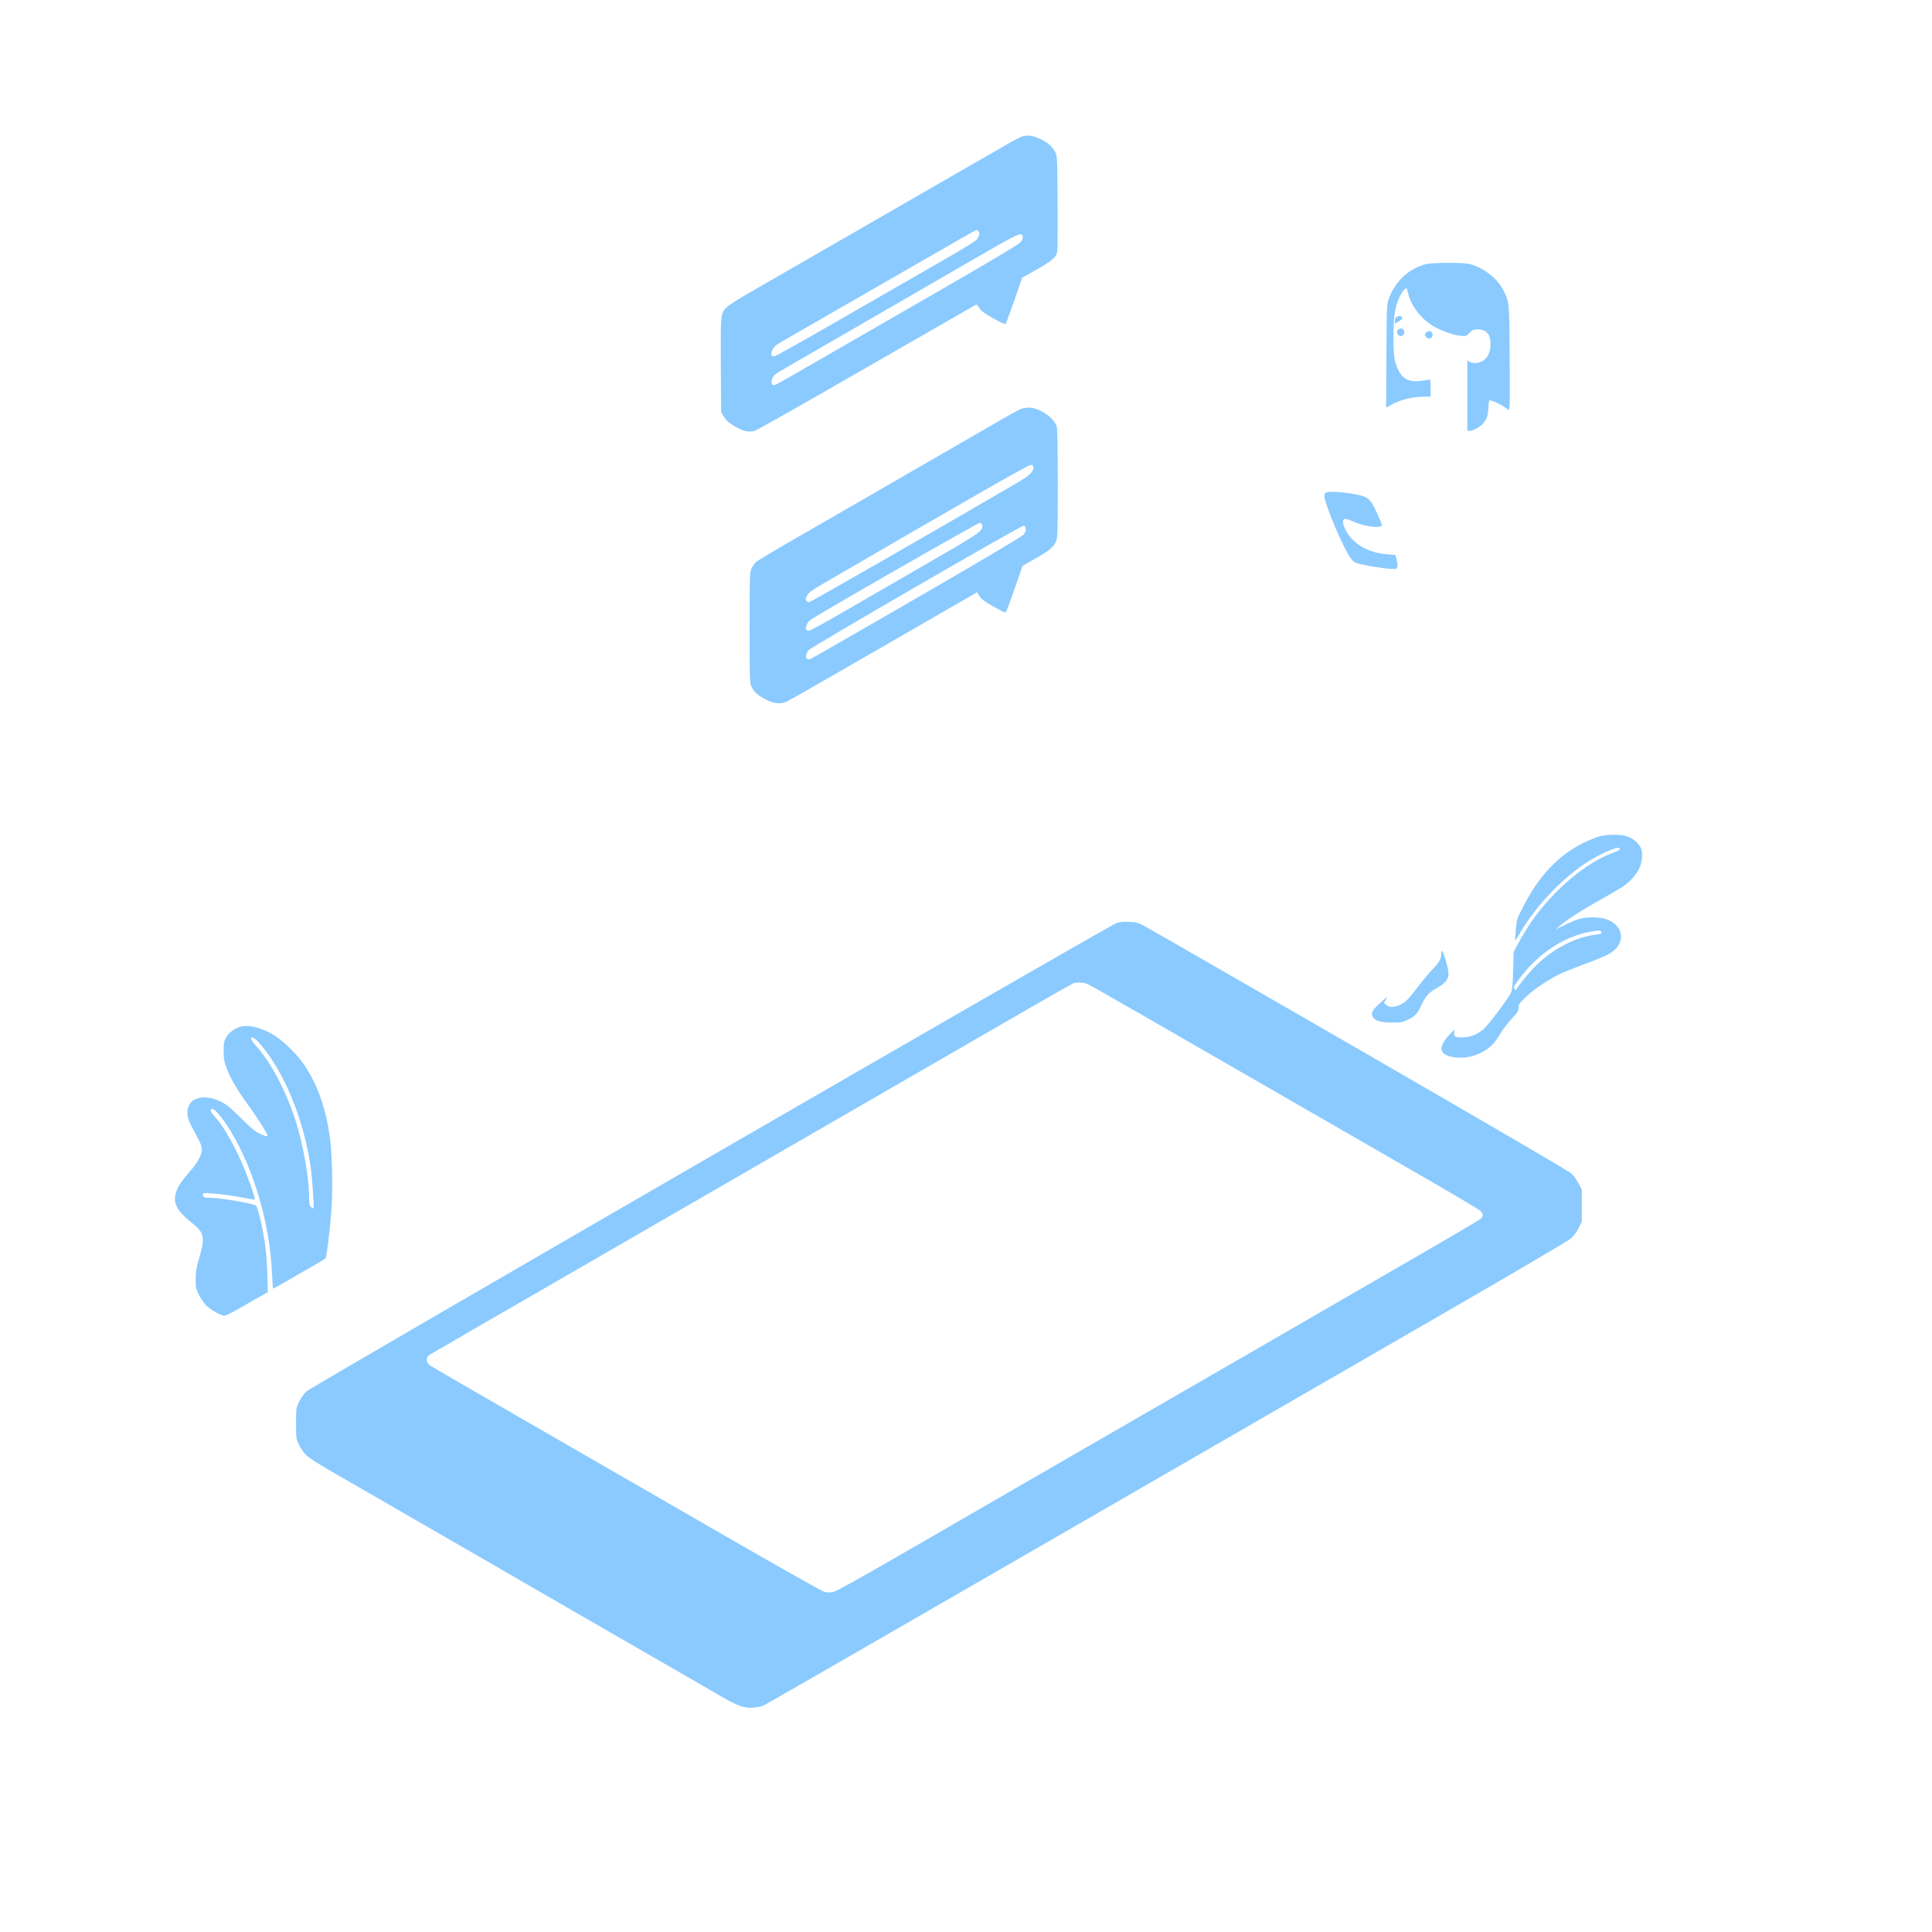 <?xml version="1.0" standalone="no"?>
<!DOCTYPE svg PUBLIC "-//W3C//DTD SVG 20010904//EN"
 "http://www.w3.org/TR/2001/REC-SVG-20010904/DTD/svg10.dtd">
<svg version="1.0" xmlns="http://www.w3.org/2000/svg"
 width="2000pt" height="2000pt" viewBox="0 0 2000 2000"
 preserveAspectRatio="xMidYMid meet">

<g transform="translate(0,2000) scale(0.1,-0.1)"
fill="#8acaff" stroke="none">
<path d="M10579 18587 c-20 -8 -90 -44 -155 -82 -202 -115 -1224 -704 -1319
-759 -49 -29 -169 -98 -265 -153 -96 -56 -337 -194 -535 -308 -198 -114 -447
-258 -554 -319 -106 -61 -209 -126 -227 -145 -65 -66 -65 -63 -62 -602 l3
-486 30 -49 c24 -38 48 -59 109 -96 87 -52 144 -65 208 -48 24 7 546 302 1161
657 615 354 1124 646 1130 649 7 2 22 -13 34 -33 17 -30 47 -53 143 -107 71
-41 125 -65 130 -60 4 5 45 115 90 244 l81 235 150 85 c168 95 205 128 214
192 3 24 5 255 3 513 -3 460 -3 471 -25 511 -30 57 -72 94 -147 132 -75 38
-145 48 -197 29z m-449 -982 c16 -19 6 -57 -23 -89 -12 -14 -150 -99 -307
-189 -157 -90 -616 -354 -1020 -587 -404 -233 -747 -426 -761 -428 -34 -5 -43
18 -25 61 18 44 26 49 226 164 96 55 515 296 930 535 826 476 952 548 961 548
4 0 12 -7 19 -15z m458 -57 c2 -20 -6 -36 -30 -61 -20 -22 -348 -217 -853
-507 -451 -260 -1010 -583 -1243 -717 -232 -135 -431 -247 -441 -250 -13 -3
-23 2 -31 16 -13 26 8 77 43 102 12 9 199 118 415 242 623 361 1142 660 1632
944 475 275 502 287 508 231z"/>
<path d="M14763 17266 c-175 -43 -321 -178 -385 -356 -23 -64 -23 -70 -26
-598 l-3 -532 64 35 c83 45 200 75 309 78 l88 2 0 88 c0 48 -3 87 -7 87 -5 0
-39 -5 -78 -11 -132 -19 -199 10 -249 110 -42 84 -51 144 -51 346 0 209 14
300 61 406 29 64 71 112 78 88 2 -8 9 -34 16 -59 35 -131 149 -270 275 -336
85 -45 198 -84 264 -90 55 -6 58 -5 93 30 31 31 42 36 82 36 94 0 136 -48 136
-157 0 -68 -28 -133 -72 -164 -41 -29 -110 -36 -143 -15 l-25 16 0 -365 0
-365 23 0 c33 1 98 33 130 66 46 46 60 83 65 172 4 79 6 82 26 76 43 -13 111
-45 140 -68 17 -12 37 -26 44 -30 11 -7 13 89 10 536 -4 600 -3 582 -71 713
-65 123 -216 235 -355 264 -72 15 -374 13 -439 -3z"/>
<path d="M14458 16719 c-11 -6 -18 -22 -18 -40 l0 -30 31 18 c44 26 56 42 38
54 -18 11 -30 11 -51 -2z"/>
<path d="M14470 16585 c-26 -32 13 -81 48 -59 34 22 22 74 -18 74 -10 0 -23
-7 -30 -15z"/>
<path d="M14772 16564 c-27 -19 -28 -36 -3 -58 25 -23 61 -6 61 29 0 33 -30
49 -58 29z"/>
<path d="M10564 15766 c-17 -8 -104 -56 -195 -108 -488 -282 -730 -421 -1174
-678 -269 -156 -546 -315 -615 -355 -528 -303 -729 -421 -753 -443 -15 -14
-36 -44 -47 -67 -19 -40 -20 -62 -20 -614 0 -555 1 -573 20 -612 29 -55 68
-90 151 -132 77 -40 143 -47 204 -24 17 7 276 153 575 326 300 173 739 426
975 562 l430 248 23 -38 c18 -30 48 -54 137 -105 63 -36 121 -66 128 -66 14 0
34 53 148 383 l33 98 134 77 c148 84 186 116 213 177 17 37 19 79 19 595 0
342 -4 569 -10 591 -26 94 -180 199 -289 199 -31 -1 -70 -7 -87 -14z m134
-601 c6 -41 -40 -88 -148 -151 -691 -405 -2159 -1248 -2174 -1248 -10 -1 -23
7 -30 17 -9 14 -7 25 10 54 17 29 50 54 150 112 1507 877 2142 1241 2164 1238
17 -1 26 -9 28 -22z m-530 -605 c6 -60 -11 -71 -649 -439 -338 -195 -729 -421
-870 -503 -141 -81 -266 -148 -278 -148 -12 0 -24 7 -27 15 -8 20 12 68 39 93
42 38 1742 1012 1762 1010 13 -2 21 -12 23 -28z m450 -35 c2 -21 -5 -39 -25
-62 -18 -20 -403 -248 -1078 -639 -577 -333 -1071 -618 -1098 -631 -39 -21
-50 -23 -63 -12 -18 15 -12 50 15 87 22 31 2200 1292 2226 1289 14 -1 21 -11
23 -32z"/>
<path d="M13723 14899 c-7 -7 -13 -23 -13 -36 0 -49 110 -334 195 -503 64
-130 92 -170 130 -185 43 -19 239 -54 342 -62 82 -6 82 -6 88 20 4 14 1 47 -7
74 l-14 48 -84 7 c-206 16 -366 114 -437 265 -27 59 -27 96 1 101 10 2 49 -10
87 -28 106 -49 274 -72 294 -40 6 10 -73 186 -107 238 -15 21 -42 47 -62 56
-83 39 -387 72 -413 45z"/>
<path d="M16565 11344 c-33 -8 -110 -39 -170 -68 -267 -131 -471 -348 -639
-685 -53 -104 -56 -114 -64 -218 -6 -59 -9 -109 -7 -111 1 -1 26 37 54 86 154
262 411 537 659 706 144 98 344 188 366 166 14 -14 1 -23 -59 -45 -289 -104
-628 -392 -858 -725 -36 -53 -91 -143 -122 -200 l-56 -105 -5 -190 c-4 -146
-9 -199 -22 -230 -24 -57 -241 -345 -288 -382 -72 -57 -123 -77 -202 -81 -86
-5 -107 6 -98 52 l6 30 -40 -39 c-63 -61 -102 -128 -98 -167 5 -50 67 -80 175
-86 100 -5 192 20 282 78 66 43 103 84 157 178 22 36 72 101 112 144 64 69 72
82 72 117 0 35 7 45 76 111 94 89 255 195 379 250 52 22 166 67 255 100 88 32
189 74 223 93 180 98 167 293 -24 361 -70 25 -202 26 -284 2 -54 -16 -196 -81
-235 -108 -8 -6 5 8 30 31 65 59 212 156 390 256 269 152 290 165 349 223 76
74 112 147 119 233 3 49 0 75 -13 102 -25 53 -86 103 -146 121 -65 20 -193 19
-274 0z m13 -996 c3 -13 -8 -18 -55 -23 -206 -24 -434 -139 -612 -310 -71 -69
-176 -194 -210 -252 -9 -16 -12 -16 -21 -3 -15 22 -15 22 50 110 192 258 458
435 733 485 88 16 111 15 115 -7z"/>
<path d="M11555 10443 c-86 -31 -8334 -4800 -8383 -4847 -24 -22 -57 -70 -75
-106 -32 -65 -32 -65 -32 -225 0 -160 0 -160 32 -225 18 -36 51 -84 75 -106
24 -23 135 -95 248 -160 113 -65 374 -215 580 -334 206 -120 449 -260 540
-312 91 -52 309 -178 485 -280 176 -102 397 -229 490 -283 94 -54 357 -206
585 -338 228 -131 537 -309 685 -395 149 -85 322 -185 385 -222 63 -37 190
-110 281 -163 189 -110 256 -133 356 -124 34 4 76 12 95 20 18 8 978 560 2133
1227 2185 1262 2655 1533 4855 2803 749 432 1345 783 1372 806 30 27 59 67 80
109 l33 67 0 165 0 165 -33 64 c-19 35 -52 81 -75 103 -26 24 -850 505 -2192
1280 -1182 682 -2185 1259 -2227 1281 -69 36 -86 41 -160 44 -62 3 -96 -1
-133 -14z m-290 -632 c22 -10 684 -389 1470 -843 787 -454 1687 -972 2000
-1152 314 -181 580 -339 593 -353 12 -13 22 -32 22 -42 0 -10 -10 -27 -22 -39
-13 -11 -468 -278 -1013 -592 -544 -315 -1165 -674 -1380 -798 -214 -124 -952
-550 -1640 -947 -687 -397 -1560 -901 -1939 -1120 -480 -277 -703 -401 -733
-406 -26 -5 -63 -5 -87 1 -25 5 -598 330 -1456 826 -778 449 -1685 971 -2015
1162 -330 190 -608 352 -619 361 -38 33 -37 83 2 107 9 6 238 138 507 294 270
155 690 399 935 540 426 246 1007 582 2475 1430 369 213 832 481 1030 595 198
114 662 382 1030 595 369 213 679 390 690 393 44 11 112 6 150 -12z"/>
<path d="M14920 10125 c0 -50 -23 -90 -91 -160 -32 -33 -105 -120 -161 -194
-82 -107 -114 -140 -155 -163 -66 -37 -134 -42 -165 -10 l-21 20 22 38 c20 33
13 29 -58 -36 -85 -76 -102 -106 -81 -145 22 -42 83 -60 200 -60 99 0 110 2
171 32 71 35 95 63 141 163 35 76 69 114 147 159 138 82 149 115 95 298 -27
91 -44 114 -44 58z"/>
<path d="M2475 9367 c-60 -23 -106 -59 -133 -105 -24 -42 -27 -56 -27 -142 0
-77 5 -109 27 -168 38 -106 116 -240 224 -387 94 -127 204 -302 204 -324 0
-13 -69 13 -124 47 -21 13 -94 79 -162 147 -103 103 -138 131 -201 162 -139
69 -281 53 -325 -37 -32 -64 -24 -128 29 -227 25 -48 59 -112 75 -142 16 -31
28 -69 28 -91 0 -53 -49 -143 -126 -230 -87 -98 -118 -145 -138 -203 -41 -121
-1 -198 177 -340 110 -89 120 -143 61 -343 -31 -108 -38 -145 -38 -224 -1 -88
1 -100 32 -162 18 -37 53 -87 77 -112 48 -47 153 -106 190 -106 13 0 84 36
158 79 75 44 171 98 213 122 l77 42 -6 191 c-3 111 -14 248 -26 326 -26 168
-74 370 -92 381 -36 22 -371 79 -466 79 -65 0 -83 7 -83 32 0 20 4 20 91 14
109 -8 265 -30 367 -52 41 -9 76 -13 79 -10 7 6 -38 140 -95 286 -87 223 -219
461 -312 563 -53 58 -63 87 -31 87 31 0 124 -117 207 -260 231 -394 390 -952
410 -1440 4 -85 8 -157 10 -159 2 -2 61 30 131 71 70 41 190 110 265 152 75
43 141 83 147 89 13 16 47 294 62 502 16 230 7 608 -20 780 -44 291 -128 522
-264 725 -66 99 -214 245 -307 302 -134 83 -281 117 -365 85z m218 -174 c248
-287 450 -778 522 -1267 17 -116 39 -426 30 -434 -3 -3 -14 3 -25 13 -16 15
-20 31 -20 85 0 208 -58 547 -135 793 -99 313 -257 616 -409 784 -31 33 -56
68 -56 77 0 34 38 13 93 -51z"/>
</g>
</svg>
